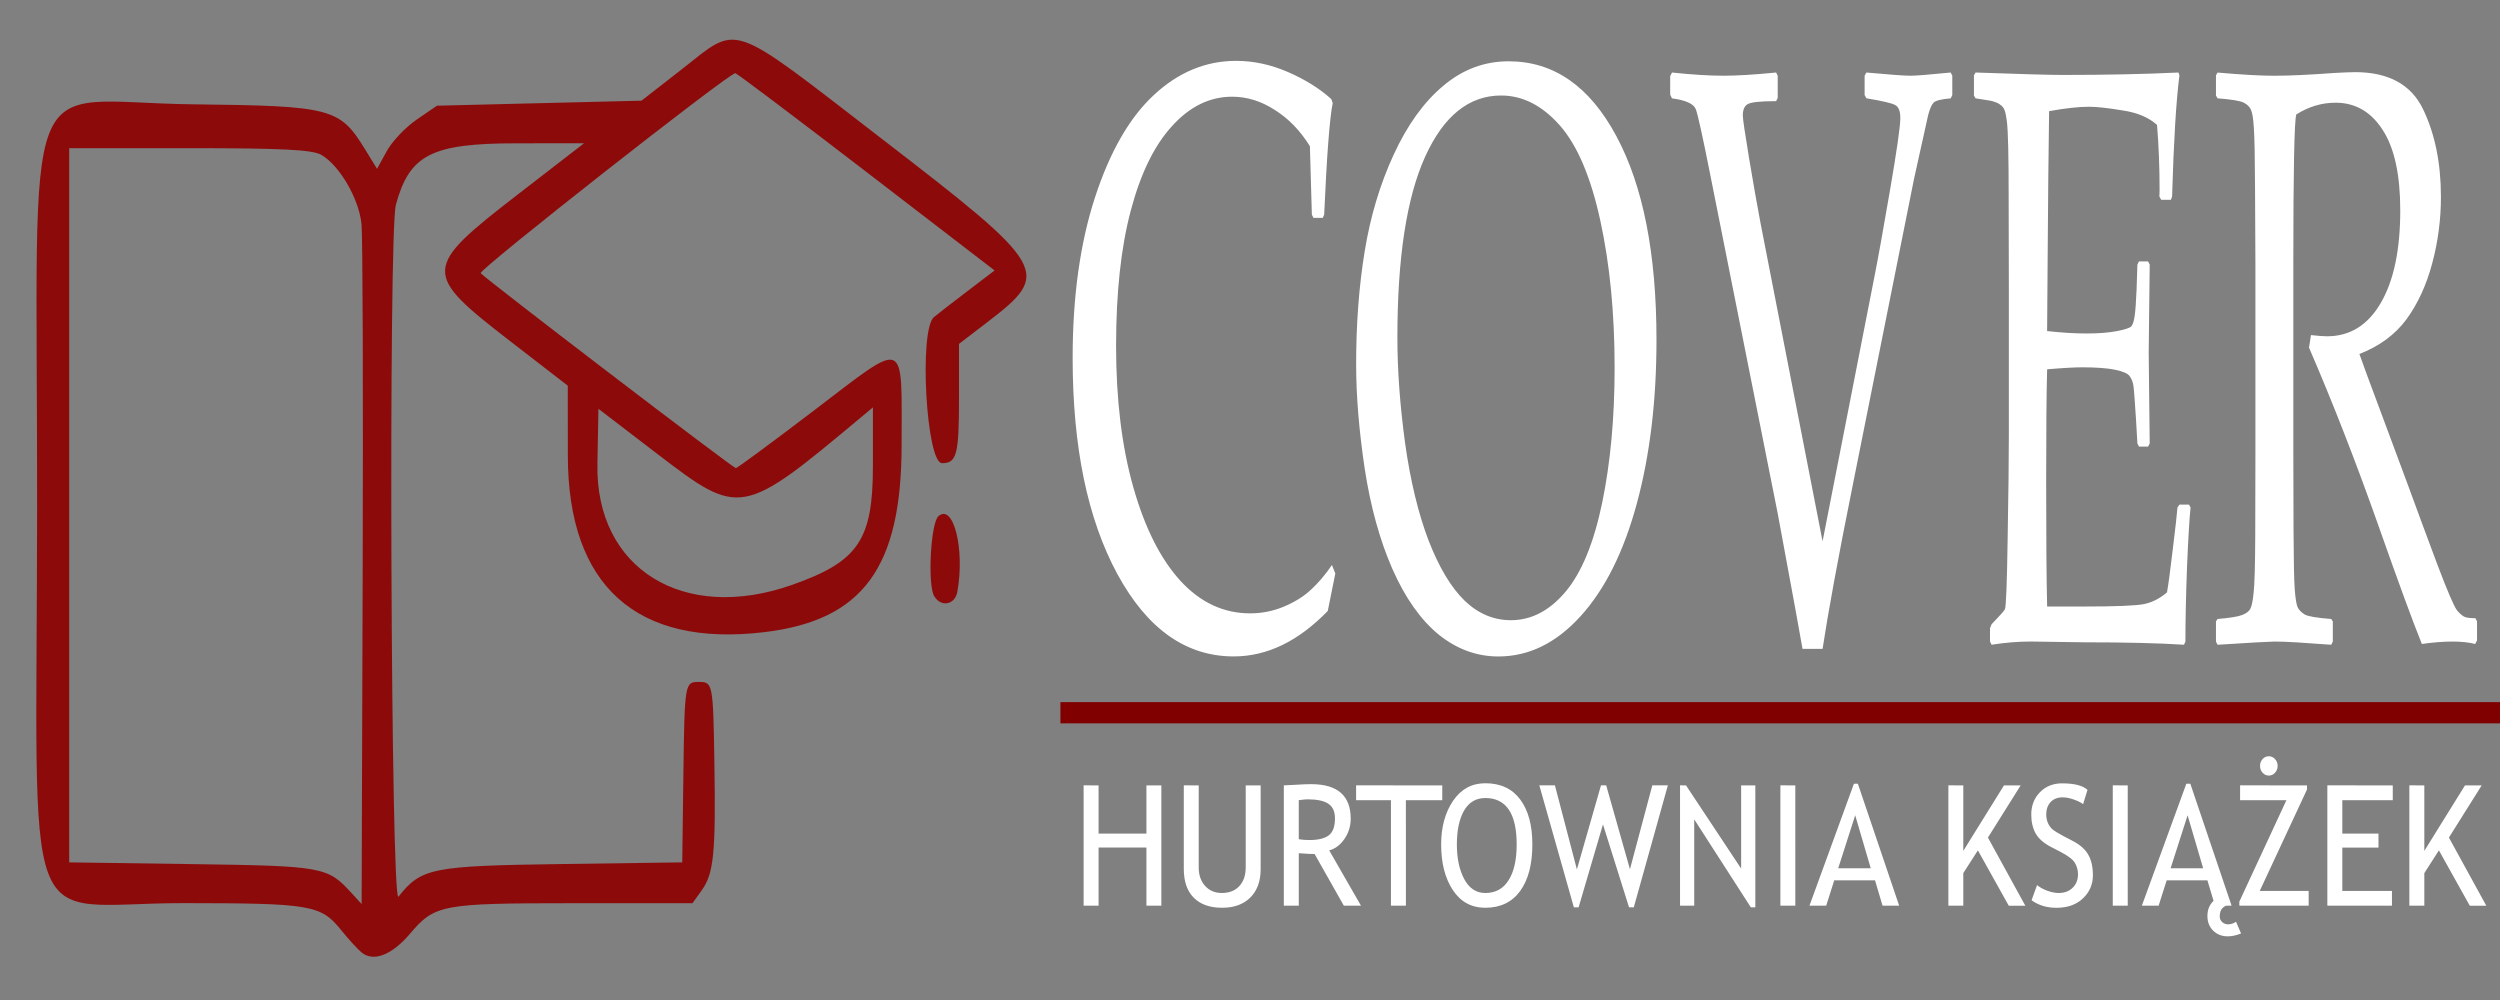 <?xml version="1.0" encoding="UTF-8" standalone="no"?>
<svg
   xmlns:dc="http://purl.org/dc/elements/1.1/"
   xmlns:cc="http://creativecommons.org/ns#"
   xmlns:rdf="http://www.w3.org/1999/02/22-rdf-syntax-ns#"
   xmlns:svg="http://www.w3.org/2000/svg"
   xmlns="http://www.w3.org/2000/svg"
   xmlns:sodipodi="http://sodipodi.sourceforge.net/DTD/sodipodi-0.dtd"
   xmlns:inkscape="http://www.inkscape.org/namespaces/inkscape"
   width="500"
   height="200"
   version="1.1"
   viewBox="0 0 132.292 52.917"
   id="svg60"
   sodipodi:docname="logo-wbgl-d.svg"
   inkscape:version="1.0.1 (3bc2e813f5, 2020-09-07)">
  <rect x="0" y="0" width="132.292" height="52.917" fill="#808080" stroke="none"/>
  <defs
     id="defs64" />
  <sodipodi:namedview
     pagecolor="#ffffff"
     bordercolor="#666666"
     borderopacity="1"
     objecttolerance="10"
     gridtolerance="10"
     guidetolerance="10"
     inkscape:pageopacity="0"
     inkscape:pageshadow="2"
     inkscape:window-width="1920"
     inkscape:window-height="1017"
     id="namedview62"
     showgrid="false"
     inkscape:zoom="2.2378226"
     inkscape:cx="242.00689"
     inkscape:cy="129.29837"
     inkscape:window-x="-8"
     inkscape:window-y="-8"
     inkscape:window-maximized="1"
     inkscape:current-layer="svg60"
     inkscape:document-rotation="0"
     units="px" />
  <g
     aria-label="COVER
"
     transform="scale(0.702,1.425)"
     id="text12"
     style="font-style:normal;font-variant:normal;font-weight:normal;font-stretch:normal;font-size:30.627px;line-height:0;font-family:'Palatino Linotype';-inkscape-font-specification:'Palatino Linotype';fill:#ffffff;fill-opacity:1;stroke:none;stroke-width:0.766">
    <path
       id="path196"
       style="font-style:normal;font-variant:normal;font-weight:normal;font-stretch:normal;line-height:1.25;font-family:'Palatino Linotype';-inkscape-font-specification:'Palatino Linotype';text-align:center;text-anchor:middle;fill:#ffffff;stroke-width:0.766"
       sodipodi:type="inkscape:offset"
       inkscape:radius="0"
       inkscape:original="M 93.179688 2.2597656 C 90.886673 2.2597656 88.817038 2.6838315 86.972656 3.53125 C 85.138245 4.3686988 83.657818 5.6389435 82.53125 7.34375 C 81.414651 9.0385869 80.855469 11.0238 80.855469 13.296875 C 80.855469 16.596822 81.977536 19.268727 84.220703 21.3125 C 86.473839 23.356274 89.400964 24.376953 93 24.376953 C 95.512347 24.376953 97.874637 23.814068 100.08789 22.6875 L 100.65625 21.296875 L 100.40234 20.982422 C 99.903861 21.341329 99.380361 21.645291 98.832031 21.894531 C 98.293671 22.143772 97.614385 22.353954 96.796875 22.523438 C 95.979366 22.692921 95.127531 22.777344 94.240234 22.777344 C 92.236339 22.777344 90.481976 22.373946 88.976562 21.566406 C 87.481118 20.758866 86.298998 19.60307 85.431641 18.097656 C 84.564283 16.592242 84.130859 14.841582 84.130859 12.847656 C 84.130859 10.8637 84.500529 9.1881048 85.238281 7.8222656 C 85.976034 6.4464569 87.011726 5.401407 88.347656 4.6835938 C 89.683586 3.9558108 91.194039 3.5917969 92.878906 3.5917969 C 93.995505 3.5917969 95.068831 3.7549866 96.095703 4.0839844 C 97.132544 4.4030124 98.014405 4.851449 98.742188 5.4296875 L 98.890625 7.9726562 L 99.011719 8.0917969 L 99.714844 8.0917969 L 99.818359 7.9726562 C 100.01775 5.7693682 100.23163 4.3883773 100.46094 3.8300781 L 100.35742 3.6816406 C 99.490067 3.2928251 98.407379 2.9588371 97.111328 2.6796875 C 95.815276 2.4005379 94.505648 2.2597656 93.179688 2.2597656 z M 113.72656 2.2753906 C 111.89215 2.2753906 110.24658 2.5793526 108.79102 3.1875 C 107.33545 3.7856777 106.08957 4.6375119 105.05273 5.7441406 C 104.02586 6.8407998 103.29783 8.0379326 102.86914 9.3339844 C 102.44045 10.630036 102.22656 12.02604 102.22656 13.521484 C 102.22656 14.68793 102.44045 15.978844 102.86914 17.394531 C 103.30781 18.810219 104.00581 20.056092 104.96289 21.132812 C 105.92994 22.209532 107.09705 23.021983 108.46289 23.570312 C 109.82873 24.108673 111.32417 24.376953 112.94922 24.376953 C 115.24223 24.376953 117.30621 23.879775 119.14062 22.882812 C 120.98501 21.88585 122.39973 20.489846 123.38672 18.695312 C 124.37371 16.900779 124.86719 14.876183 124.86719 12.623047 C 124.86719 9.422796 123.85957 6.9010219 121.8457 5.0566406 C 119.83184 3.2022896 117.1262 2.2753906 113.72656 2.2753906 z M 177.52148 2.6796875 C 177.20246 2.6796875 176.69027 2.689045 175.98242 2.7089844 C 174.06826 2.7787718 172.54649 2.8125 171.41992 2.8125 C 170.40302 2.8125 168.98265 2.7731164 167.1582 2.6933594 L 167.03906 2.7988281 L 167.03906 3.546875 L 167.1582 3.6503906 C 168.21498 3.6902692 168.8773 3.7446657 169.14648 3.8144531 C 169.41566 3.8842405 169.59582 3.9743184 169.68555 4.0839844 C 169.78526 4.1936502 169.85466 4.4131897 169.89453 4.7421875 C 169.94433 5.0711852 169.97438 5.8048686 169.98438 6.9414062 L 170.01367 9.8574219 L 170.01367 16.78125 L 170 19.935547 C 169.99003 21.002297 169.95065 21.690941 169.88086 22 C 169.82104 22.309059 169.73466 22.513585 169.625 22.613281 C 169.5253 22.703006 169.32273 22.778071 169.01367 22.837891 C 168.70462 22.897707 168.08538 22.946448 167.1582 22.986328 L 167.03906 23.076172 L 167.03906 23.824219 L 167.1582 23.943359 C 169.70046 23.863603 171.12649 23.824219 171.43555 23.824219 C 171.83433 23.824219 172.38786 23.833576 173.0957 23.853516 C 174.80049 23.913336 175.6767 23.943359 175.72656 23.943359 L 175.84766 23.824219 L 175.84766 23.076172 L 175.72656 22.986328 C 174.66978 22.946449 174.00746 22.892053 173.73828 22.822266 C 173.4691 22.742509 173.28525 22.648729 173.18555 22.539062 C 173.09584 22.429397 173.02643 22.209857 172.97656 21.880859 C 172.92676 21.551862 172.89672 20.823834 172.88672 19.697266 L 172.87109 16.78125 L 172.87109 9.8574219 C 172.87109 6.3381429 172.94616 4.4693319 173.0957 4.25 C 174.02288 3.9608808 175.00983 3.8144531 176.05664 3.8144531 C 177.55208 3.8144531 178.73791 4.1540965 179.61523 4.8320312 C 180.49256 5.4999964 180.93164 6.4926028 180.93164 7.8085938 C 180.93164 9.2741289 180.44382 10.420568 179.4668 11.248047 C 178.48977 12.075526 177.1388 12.488281 175.41406 12.488281 C 175.12494 12.488281 174.71959 12.473266 174.20117 12.443359 L 174.05273 12.908203 C 175.84727 14.951977 177.60163 17.169789 179.31641 19.5625 C 180.79191 21.626213 181.87264 23.076614 182.56055 23.914062 C 183.39799 23.854242 184.17106 23.824219 184.87891 23.824219 C 185.5369 23.824219 186.10544 23.854243 186.58398 23.914062 L 186.71875 23.779297 L 186.71875 23.076172 L 186.59961 22.957031 C 186.2407 22.957031 185.97613 22.942016 185.80664 22.912109 C 185.64713 22.8822 185.45196 22.803433 185.22266 22.673828 C 184.99336 22.534253 184.48487 21.9507 183.69727 20.923828 C 182.90967 19.886987 182.17228 18.903738 181.48438 17.976562 L 179.36133 15.166016 C 178.63354 14.208932 178.13071 13.5353 177.85156 13.146484 C 179.35698 12.857366 180.53714 12.429597 181.39453 11.861328 C 182.25192 11.28309 182.90118 10.58879 183.33984 9.78125 C 183.77851 8.9737101 183.99805 8.1519019 183.99805 7.3144531 C 183.99805 6.0582799 183.54766 4.9718933 182.65039 4.0546875 C 181.75312 3.1374816 180.0438 2.6796875 177.52148 2.6796875 z M 126.0332 2.6933594 L 125.89844 2.828125 L 125.89844 3.515625 L 126.0332 3.6503906 C 127.08002 3.720178 127.67858 3.8552949 127.82812 4.0546875 C 127.97767 4.2441104 128.34168 5.056561 128.91992 6.4921875 L 134.00391 19.068359 C 135.10057 21.979491 135.7235 23.655086 135.87305 24.09375 L 137.38477 24.09375 C 137.82343 22.678063 138.56647 20.689148 139.61328 18.126953 L 144.27734 6.6425781 C 144.87552 5.2966783 145.23018 4.5085983 145.33984 4.2792969 C 145.45948 4.0499954 145.59459 3.8942101 145.74414 3.8144531 C 145.89369 3.7346959 146.32711 3.6802993 147.04492 3.6503906 L 147.16406 3.53125 L 147.16406 2.8125 L 147.04492 2.6933594 C 145.41987 2.7731164 144.41225 2.8125 144.02344 2.8125 C 143.5449 2.8125 142.43414 2.7731164 140.68945 2.6933594 L 140.55469 2.8125 L 140.55469 3.53125 L 140.68945 3.6503906 C 141.90575 3.7500869 142.63377 3.8345095 142.87305 3.9042969 C 143.12229 3.9740843 143.24609 4.1335718 143.24609 4.3828125 C 143.24609 4.6819014 142.98717 5.5750722 142.46875 7.0605469 C 141.95033 8.5460216 141.55629 9.6230504 141.28711 10.291016 L 137.38477 20.101562 L 132.70312 8.2714844 C 132.45388 7.6234585 132.17059 6.8316763 131.85156 5.8945312 C 131.53254 4.9474165 131.37305 4.4126043 131.37305 4.2929688 C 131.37305 4.0836065 131.4875 3.9447874 131.7168 3.875 C 131.95607 3.7952429 132.67844 3.7558594 133.88477 3.7558594 L 134.00391 3.6367188 L 134.00391 2.8125 L 133.88477 2.6933594 C 132.23977 2.7731164 130.91884 2.8125 129.92188 2.8125 C 128.85512 2.8125 127.55856 2.7731164 126.0332 2.6933594 z M 148.91406 2.6933594 L 148.79492 2.7988281 L 148.79492 3.546875 L 148.91406 3.6503906 L 150.05078 3.7402344 C 150.39972 3.7801126 150.64363 3.830807 150.7832 3.890625 C 150.93276 3.9404731 151.03786 4.0042273 151.09766 4.0839844 C 151.16742 4.1637414 151.22748 4.3045136 151.27734 4.5039062 C 151.3272 4.7032988 151.36093 5.0372868 151.38086 5.5058594 C 151.40079 5.9644622 151.41211 6.5610756 151.41211 7.2988281 L 151.42578 10.695312 L 151.42578 16.183594 C 151.42578 17.060921 151.39574 18.336821 151.33594 20.011719 C 151.28609 21.676647 151.21668 22.54915 151.12695 22.628906 C 151.04719 22.698694 150.71321 22.882551 150.125 23.181641 L 150.00586 23.330078 L 150.00586 23.824219 L 150.125 23.943359 C 151.15187 23.863603 152.13882 23.824219 153.08594 23.824219 L 157.1543 23.853516 C 160.23491 23.853516 162.72666 23.883539 164.63086 23.943359 L 164.73633 23.824219 C 164.73633 23.066527 164.77571 22.154641 164.85547 21.087891 C 164.9452 20.02114 165.03527 19.272444 165.125 18.84375 L 165.00586 18.740234 L 164.28711 18.740234 L 164.13672 18.84375 C 164.10681 19.053113 163.98866 19.576614 163.7793 20.414062 C 163.5799 21.241542 163.43543 21.770699 163.3457 22 C 162.79738 22.229299 162.21753 22.373774 161.60938 22.433594 C 161.00123 22.493414 159.48707 22.523437 157.06445 22.523438 L 154.3125 22.523438 C 154.26263 21.536444 154.23828 19.995966 154.23828 17.902344 C 154.23828 15.948297 154.26263 14.552293 154.3125 13.714844 C 155.49889 13.664997 156.38075 13.640625 156.95898 13.640625 C 158.0058 13.640625 158.82955 13.670649 159.42773 13.730469 C 160.02591 13.790286 160.39363 13.869053 160.5332 13.96875 C 160.68276 14.068446 160.77849 14.18855 160.81836 14.328125 C 160.85824 14.45773 160.92199 14.872439 161.01172 15.570312 L 161.11719 16.466797 L 161.23633 16.585938 L 161.92383 16.585938 L 162.04492 16.466797 L 161.96875 13.101562 C 161.99868 12.004903 162.02499 10.912861 162.04492 9.8261719 L 161.92383 9.7070312 L 161.23633 9.7070312 L 161.11719 9.8261719 L 161.05664 10.753906 C 161.01675 11.222478 160.968 11.552764 160.9082 11.742188 C 160.85835 11.921641 160.77764 12.045447 160.66797 12.115234 C 160.56828 12.17505 160.20992 12.235102 159.5918 12.294922 C 158.97368 12.354742 158.20627 12.384766 157.28906 12.384766 C 156.38183 12.384766 155.38922 12.354742 154.3125 12.294922 L 154.35742 9.2597656 L 154.40234 6.5214844 L 154.46289 4.1289062 C 155.68916 4.0192403 156.69482 3.9648438 157.48242 3.9648438 C 158.04072 3.9648438 158.87384 4.0098827 159.98047 4.0996094 C 161.09707 4.1793664 161.96957 4.3595222 162.59766 4.6386719 C 162.72726 5.4063333 162.79102 6.2131285 162.79102 7.0605469 C 162.79102 7.1303343 162.78734 7.2091015 162.77734 7.2988281 L 162.91211 7.4199219 L 163.64453 7.4199219 L 163.73438 7.2988281 C 163.85401 5.2550543 164.03787 3.7559125 164.28711 2.7988281 L 164.21289 2.6933594 C 161.66066 2.7531774 158.74856 2.7832031 155.47852 2.7832031 C 154.52144 2.7832031 152.33365 2.7531774 148.91406 2.6933594 z M 113.1582 3.546875 C 114.77328 3.546875 116.24435 3.9145912 117.57031 4.6523438 C 118.89627 5.3900963 119.91695 6.5722162 120.63477 8.1972656 C 121.35258 9.8223151 121.71094 11.642385 121.71094 13.65625 C 121.71094 15.510601 121.39762 17.184244 120.76953 18.679688 C 120.14144 20.165162 119.2239 21.262859 118.01758 21.970703 C 116.81126 22.678546 115.43592 23.03125 113.89062 23.03125 C 112.5846 23.03125 111.41749 22.787339 110.39062 22.298828 C 109.37372 21.810316 108.47315 21.067275 107.68555 20.070312 C 106.90792 19.06338 106.31871 17.862545 105.91992 16.466797 C 105.53111 15.061079 105.33594 13.749498 105.33594 12.533203 C 105.33594 9.5722236 106.03394 7.3337429 107.42969 5.8183594 C 108.82543 4.3029758 110.73558 3.546875 113.1582 3.546875 z "
       d="m 93.18,2.26 c -2.293,0 -4.363,0.424 -6.207,1.271 -1.834,0.837 -3.315,2.108 -4.441,3.812 -1.117,1.695 -1.676,3.68 -1.676,5.953 0,3.3 1.122,5.972 3.365,8.016 2.253,2.044 5.18,3.064 8.779,3.064 2.512,0 4.875,-0.563 7.088,-1.689 l 0.568,-1.391 -0.254,-0.314 c -0.498,0.359 -1.022,0.663 -1.57,0.912 -0.538,0.249 -1.218,0.459 -2.035,0.629 -0.818,0.169 -1.669,0.254 -2.557,0.254 -2.004,0 -3.758,-0.403 -5.264,-1.211 -1.495,-0.808 -2.678,-1.963 -3.545,-3.469 -0.867,-1.505 -1.301,-3.256 -1.301,-5.25 0,-1.984 0.37,-3.66 1.107,-5.025 0.738,-1.376 1.773,-2.421 3.109,-3.139 1.336,-0.728 2.846,-1.092 4.531,-1.092 1.117,0 2.19,0.163 3.217,0.492 1.037,0.319 1.919,0.767 2.646,1.346 l 0.148,2.543 0.121,0.119 h 0.703 l 0.104,-0.119 c 0.199,-2.203 0.413,-3.584 0.643,-4.143 L 100.357,3.682 C 99.49,3.293 98.407,2.959 97.111,2.68 95.815,2.401 94.506,2.26 93.18,2.26 Z m 20.547,0.016 c -1.834,0 -3.48,0.304 -4.936,0.912 -1.456,0.598 -2.701,1.45 -3.738,2.557 -1.027,1.097 -1.755,2.294 -2.184,3.59 -0.429,1.296 -0.643,2.692 -0.643,4.187 0,1.166 0.214,2.457 0.643,3.873 0.439,1.416 1.137,2.662 2.094,3.738 0.967,1.077 2.134,1.889 3.5,2.438 1.366,0.538 2.861,0.807 4.486,0.807 2.293,0 4.357,-0.497 6.191,-1.494 1.844,-0.997 3.259,-2.393 4.246,-4.188 0.987,-1.795 1.48,-3.819 1.48,-6.072 0,-3.2 -1.008,-5.722 -3.021,-7.566 -2.014,-1.854 -4.72,-2.781 -8.119,-2.781 z m 63.795,0.404 c -0.319,0 -0.831,0.009 -1.539,0.029 -1.914,0.07 -3.436,0.104 -4.562,0.104 -1.017,0 -2.437,-0.039 -4.262,-0.119 l -0.119,0.105 V 3.547 l 0.119,0.104 c 1.057,0.04 1.719,0.094 1.988,0.164 0.269,0.07 0.449,0.16 0.539,0.27 0.1,0.11 0.169,0.329 0.209,0.658 0.05,0.329 0.08,1.063 0.09,2.199 l 0.029,2.916 V 16.781 L 170,19.936 c -0.01,1.067 -0.049,1.755 -0.119,2.064 -0.06,0.309 -0.146,0.514 -0.256,0.613 -0.1,0.09 -0.302,0.165 -0.611,0.225 -0.309,0.06 -0.928,0.109 -1.855,0.148 l -0.119,0.09 v 0.748 l 0.119,0.119 c 2.542,-0.08 3.968,-0.119 4.277,-0.119 0.399,0 0.952,0.009 1.66,0.029 1.705,0.06 2.581,0.09 2.631,0.09 l 0.121,-0.119 v -0.748 l -0.121,-0.09 c -1.057,-0.04 -1.719,-0.094 -1.988,-0.164 -0.269,-0.08 -0.453,-0.174 -0.553,-0.283 -0.09,-0.11 -0.159,-0.329 -0.209,-0.658 -0.05,-0.329 -0.08,-1.057 -0.09,-2.184 l -0.016,-2.916 V 9.857 c 0,-3.519 0.075,-5.388 0.225,-5.607 0.927,-0.289 1.914,-0.436 2.961,-0.436 1.495,0 2.681,0.34 3.559,1.018 0.877,0.668 1.316,1.661 1.316,2.977 0,1.466 -0.488,2.612 -1.465,3.439 -0.977,0.827 -2.328,1.24 -4.053,1.24 -0.289,0 -0.694,-0.015 -1.213,-0.045 l -0.148,0.465 c 1.795,2.044 3.549,4.262 5.264,6.654 1.476,2.064 2.556,3.514 3.244,4.352 0.837,-0.06 1.611,-0.09 2.318,-0.09 0.658,0 1.227,0.03 1.705,0.09 l 0.135,-0.135 v -0.703 l -0.119,-0.119 c -0.359,0 -0.623,-0.015 -0.793,-0.045 -0.16,-0.03 -0.355,-0.109 -0.584,-0.238 -0.229,-0.14 -0.738,-0.723 -1.525,-1.75 -0.788,-1.037 -1.525,-2.02 -2.213,-2.947 l -2.123,-2.811 c -0.728,-0.957 -1.231,-1.631 -1.51,-2.02 1.505,-0.289 2.686,-0.717 3.543,-1.285 0.857,-0.578 1.507,-1.273 1.945,-2.08 0.439,-0.808 0.658,-1.629 0.658,-2.467 0,-1.256 -0.45,-2.343 -1.348,-3.26 -0.897,-0.917 -2.607,-1.375 -5.129,-1.375 z m -51.488,0.014 -0.135,0.135 v 0.688 l 0.135,0.135 c 1.047,0.07 1.645,0.205 1.795,0.404 0.15,0.189 0.514,1.002 1.092,2.438 l 5.084,12.576 c 1.097,2.911 1.72,4.587 1.869,5.025 h 1.512 c 0.439,-1.416 1.182,-3.405 2.229,-5.967 l 4.664,-11.484 c 0.598,-1.346 0.953,-2.134 1.062,-2.363 0.12,-0.229 0.255,-0.385 0.404,-0.465 0.15,-0.08 0.583,-0.134 1.301,-0.164 L 147.164,3.531 V 2.812 l -0.119,-0.119 c -1.625,0.08 -2.633,0.119 -3.021,0.119 -0.479,0 -1.589,-0.039 -3.334,-0.119 L 140.555,2.812 v 0.719 l 0.135,0.119 c 1.216,0.1 1.944,0.184 2.184,0.254 0.249,0.07 0.373,0.229 0.373,0.479 0,0.299 -0.259,1.192 -0.777,2.678 -0.518,1.485 -0.912,2.563 -1.182,3.23 l -3.902,9.811 -4.682,-11.83 c -0.249,-0.648 -0.533,-1.44 -0.852,-2.377 -0.319,-0.947 -0.479,-1.482 -0.479,-1.602 0,-0.209 0.114,-0.348 0.344,-0.418 0.239,-0.08 0.962,-0.119 2.168,-0.119 l 0.119,-0.119 V 2.812 l -0.119,-0.119 c -1.645,0.08 -2.966,0.119 -3.963,0.119 -1.067,0 -2.363,-0.039 -3.889,-0.119 z m 22.881,0 -0.119,0.105 V 3.547 l 0.119,0.104 1.137,0.09 c 0.349,0.04 0.593,0.091 0.732,0.15 0.15,0.05 0.255,0.114 0.314,0.193 0.07,0.08 0.13,0.221 0.18,0.42 0.05,0.199 0.084,0.533 0.104,1.002 0.02,0.459 0.031,1.055 0.031,1.793 l 0.014,3.396 v 5.488 c 0,0.877 -0.03,2.153 -0.09,3.828 -0.05,1.665 -0.119,2.537 -0.209,2.617 -0.08,0.07 -0.414,0.254 -1.002,0.553 l -0.119,0.148 v 0.494 l 0.119,0.119 c 1.027,-0.08 2.014,-0.119 2.961,-0.119 l 4.068,0.029 c 3.081,0 5.572,0.03 7.477,0.09 l 0.105,-0.119 c 0,-0.758 0.039,-1.67 0.119,-2.736 0.09,-1.067 0.18,-1.815 0.27,-2.244 l -0.119,-0.104 h -0.719 l -0.15,0.104 c -0.03,0.209 -0.148,0.733 -0.357,1.57 -0.199,0.827 -0.344,1.357 -0.434,1.586 -0.548,0.229 -1.128,0.374 -1.736,0.434 -0.608,0.06 -2.122,0.09 -4.545,0.09 h -2.752 c -0.05,-0.987 -0.074,-2.527 -0.074,-4.621 0,-1.954 0.024,-3.35 0.074,-4.188 1.186,-0.05 2.068,-0.074 2.646,-0.074 1.047,0 1.871,0.03 2.469,0.09 0.598,0.06 0.966,0.139 1.105,0.238 0.15,0.1 0.245,0.22 0.285,0.359 0.04,0.13 0.104,0.544 0.193,1.242 l 0.105,0.896 0.119,0.119 h 0.688 l 0.121,-0.119 -0.076,-3.365 c 0.03,-1.097 0.056,-2.189 0.076,-3.275 l -0.121,-0.119 h -0.688 l -0.119,0.119 -0.061,0.928 c -0.04,0.469 -0.089,0.799 -0.148,0.988 -0.05,0.179 -0.131,0.303 -0.24,0.373 -0.1,0.06 -0.458,0.12 -1.076,0.18 -0.618,0.06 -1.386,0.09 -2.303,0.09 -0.907,0 -1.9,-0.03 -2.977,-0.09 l 0.045,-3.035 0.045,-2.738 0.06,-2.393 c 1.226,-0.11 2.232,-0.164 3.02,-0.164 0.558,0 1.391,0.045 2.498,0.135 1.117,0.08 1.989,0.26 2.617,0.539 0.13,0.768 0.193,1.574 0.193,2.422 0,0.07 -0.004,0.149 -0.014,0.238 l 0.135,0.121 h 0.732 l 0.09,-0.121 c 0.12,-2.044 0.303,-3.543 0.553,-4.5 l -0.074,-0.105 c -2.552,0.06 -5.464,0.09 -8.734,0.09 -0.957,0 -3.145,-0.03 -6.564,-0.09 z M 113.158,3.547 c 1.615,0 3.086,0.368 4.412,1.105 1.326,0.738 2.347,1.92 3.064,3.545 0.718,1.625 1.076,3.445 1.076,5.459 0,1.854 -0.313,3.528 -0.941,5.023 -0.628,1.485 -1.546,2.583 -2.752,3.291 -1.206,0.708 -2.582,1.061 -4.127,1.061 -1.306,0 -2.473,-0.244 -3.5,-0.732 -1.017,-0.489 -1.917,-1.232 -2.705,-2.229 -0.778,-1.007 -1.367,-2.208 -1.766,-3.604 -0.389,-1.406 -0.584,-2.717 -0.584,-3.934 0,-2.961 0.698,-5.199 2.094,-6.715 1.396,-1.515 3.306,-2.271 5.729,-2.271 z" />
  </g>
  <g
     aria-label="HURTOWNIA KSIĄŻEK"
     transform="scale(0.954,1.048)"
     id="text94"
     style="font-style:normal;font-variant:normal;font-weight:normal;font-stretch:normal;font-size:8.493px;line-height:1.25;font-family:'Trebuchet MS';-inkscape-font-specification:'Trebuchet MS';fill:#ffffff;fill-opacity:1;stroke:none;stroke-width:0.212">
    <path
       id="path230"
       style="font-style:normal;font-variant:normal;font-weight:normal;font-stretch:normal;font-family:'Trebuchet MS';-inkscape-font-specification:'Trebuchet MS';fill:#ffffff;stroke-width:0.212"
       sodipodi:type="inkscape:offset"
       inkscape:radius="0"
       inkscape:original="M 125.8457 38.185547 C 125.71023 38.185547 125.59596 38.232169 125.50195 38.326172 C 125.40795 38.420174 125.36133 38.534448 125.36133 38.669922 C 125.36133 38.805395 125.40795 38.920811 125.50195 39.017578 C 125.59873 39.11158 125.713 39.160156 125.8457 39.160156 C 125.98118 39.160156 126.09741 39.11158 126.19141 39.017578 C 126.28817 38.920811 126.33594 38.805395 126.33594 38.669922 C 126.33594 38.537213 126.28817 38.42408 126.19141 38.330078 C 126.09741 38.233311 125.98118 38.185547 125.8457 38.185547 z M 82.384766 39.548828 C 81.635512 39.548828 81.04002 39.845839 80.597656 40.4375 C 80.158058 41.029161 79.9375 41.763381 79.9375 42.642578 C 79.9375 43.577071 80.15268 44.342262 80.583984 44.939453 C 81.018054 45.536644 81.618924 45.835938 82.384766 45.835938 C 83.225256 45.835938 83.869654 45.554248 84.320312 44.990234 C 84.77097 44.423456 84.996094 43.640661 84.996094 42.642578 C 84.996094 41.669378 84.77097 40.909894 84.320312 40.365234 C 83.872419 39.820574 83.228021 39.548828 82.384766 39.548828 z M 114.38867 39.552734 C 113.88549 39.552734 113.47306 39.703358 113.15234 40.001953 C 112.83163 40.300549 112.66992 40.675484 112.66992 41.128906 C 112.66992 41.502151 112.7529 41.822473 112.91602 42.087891 C 113.0819 42.353309 113.37239 42.581857 113.78711 42.775391 L 114.27539 43.003906 C 114.71499 43.211264 114.98983 43.403133 115.09766 43.580078 C 115.20824 43.754259 115.26367 43.943845 115.26367 44.148438 C 115.26367 44.42215 115.16504 44.647273 114.96875 44.824219 C 114.77245 45.001164 114.51293 45.089844 114.18945 45.089844 C 114.00698 45.089844 113.79865 45.053164 113.56641 44.978516 C 113.33693 44.901102 113.14506 44.804762 112.99023 44.691406 L 112.6875 45.455078 C 113.06904 45.709437 113.52923 45.835937 114.06836 45.835938 C 114.68214 45.835938 115.17216 45.677324 115.53711 45.359375 C 115.90482 45.041426 116.08789 44.653453 116.08789 44.197266 C 116.08789 43.77702 116.00459 43.433057 115.83594 43.162109 C 115.67005 42.888397 115.37956 42.65333 114.96484 42.457031 L 114.4668 42.220703 C 114.14608 42.065876 113.93318 41.945083 113.82812 41.859375 C 113.72583 41.773667 113.64596 41.666242 113.58789 41.539062 C 113.52982 41.411883 113.5 41.272015 113.5 41.117188 C 113.5 40.865593 113.57987 40.658404 113.74023 40.498047 C 113.90335 40.33769 114.1262 40.257813 114.4082 40.257812 C 114.60174 40.257812 114.81235 40.296445 115.03906 40.371094 C 115.26577 40.445743 115.43433 40.521385 115.54492 40.601562 L 115.78906 39.880859 C 115.52641 39.662442 115.06051 39.552734 114.38867 39.552734 z M 102.83398 39.574219 L 100.36719 45.732422 L 101.29492 45.732422 L 101.74219 44.451172 L 104.00391 44.451172 L 104.42188 45.732422 L 105.34375 45.732422 L 103.05273 39.574219 L 102.83398 39.574219 z M 121.27148 39.574219 L 118.80469 45.732422 L 119.73438 45.732422 L 120.18164 44.451172 L 122.44141 44.451172 L 122.78125 45.488281 C 122.55454 45.684581 122.44141 45.937581 122.44141 46.25 C 122.44141 46.554125 122.54883 46.803371 122.76172 46.994141 C 122.97737 47.18491 123.24683 47.279297 123.57031 47.279297 C 123.79703 47.279297 124.04318 47.231533 124.30859 47.134766 L 124.0293 46.544922 C 123.88277 46.63063 123.73524 46.673828 123.58594 46.673828 C 123.46428 46.673828 123.35767 46.637149 123.26367 46.5625 C 123.17243 46.487851 123.125 46.393794 123.125 46.283203 C 123.125 46.086904 123.17357 45.947036 123.26758 45.861328 C 123.36436 45.77562 123.44539 45.732422 123.51172 45.732422 L 123.78125 45.732422 L 121.49219 39.574219 L 121.27148 39.574219 z M 72.730469 39.59375 C 72.547994 39.59375 72.256361 39.604833 71.855469 39.626953 C 71.457342 39.646306 71.241351 39.65625 71.210938 39.65625 L 71.210938 45.732422 L 72.041016 45.732422 L 72.041016 43.082031 C 72.441908 43.109678 72.734683 43.123047 72.919922 43.123047 L 74.541016 45.732422 L 75.492188 45.732422 L 73.728516 42.9375 C 74.051994 42.862851 74.331401 42.673265 74.566406 42.369141 C 74.801412 42.062251 74.919922 41.717476 74.919922 41.335938 C 74.919922 40.174734 74.190268 39.59375 72.730469 39.59375 z M 60.105469 39.65625 L 60.105469 45.732422 L 60.935547 45.732422 L 60.935547 42.796875 L 63.589844 42.796875 L 63.589844 45.732422 L 64.417969 45.732422 L 64.417969 39.65625 L 63.589844 39.65625 L 63.589844 42.091797 L 60.935547 42.091797 L 60.935547 39.65625 L 60.105469 39.65625 z M 65.662109 39.65625 L 65.662109 43.878906 C 65.662109 44.509274 65.847129 44.992776 66.214844 45.330078 C 66.582558 45.667381 67.106975 45.835937 67.787109 45.835938 C 68.44789 45.835937 68.968071 45.665098 69.349609 45.322266 C 69.733913 44.976669 69.925781 44.496592 69.925781 43.882812 L 69.925781 39.65625 L 69.097656 39.65625 L 69.097656 43.794922 C 69.097656 44.193049 68.979146 44.509947 68.744141 44.742188 C 68.509135 44.974428 68.18653 45.089844 67.777344 45.089844 C 67.390276 45.089844 67.080709 44.970192 66.845703 44.732422 C 66.610698 44.491887 66.492188 44.186886 66.492188 43.816406 L 66.492188 39.65625 L 65.662109 39.65625 z M 75.21875 39.65625 L 75.21875 40.404297 L 77.150391 40.404297 L 77.150391 45.732422 L 77.980469 45.732422 L 77.980469 40.404297 L 80 40.404297 L 80 39.65625 L 75.21875 39.65625 z M 85.382812 39.65625 L 87.298828 45.816406 L 87.560547 45.816406 L 88.912109 41.626953 L 90.359375 45.816406 L 90.621094 45.816406 L 92.511719 39.65625 L 91.648438 39.65625 L 90.408203 43.890625 L 89.089844 39.65625 L 88.800781 39.65625 L 87.464844 43.900391 L 86.246094 39.65625 L 85.382812 39.65625 z M 93.1875 39.65625 L 93.1875 45.732422 L 93.974609 45.732422 L 93.974609 41.373047 L 97.115234 45.816406 L 97.363281 45.816406 L 97.363281 39.65625 L 96.576172 39.65625 L 96.576172 43.857422 L 93.519531 39.65625 L 93.1875 39.65625 z M 98.753906 39.65625 L 98.753906 45.732422 L 99.582031 45.732422 L 99.582031 39.65625 L 98.753906 39.65625 z M 108.07227 39.65625 L 108.07227 45.732422 L 108.90039 45.732422 L 108.90039 44.085938 L 109.70898 42.9375 L 111.42188 45.732422 L 112.33984 45.732422 L 110.26562 42.291016 L 112.08203 39.65625 L 111.15625 39.65625 L 108.90039 42.962891 L 108.90039 39.65625 L 108.07227 39.65625 z M 117.19141 39.65625 L 117.19141 45.732422 L 118.02148 45.732422 L 118.02148 39.65625 L 117.19141 39.65625 z M 124.25391 39.65625 L 124.25391 40.404297 L 126.82422 40.404297 L 124.21289 45.525391 L 124.21289 45.732422 L 128.05664 45.732422 L 128.05664 44.986328 L 125.34375 44.986328 L 127.96484 39.865234 L 127.96484 39.65625 L 124.25391 39.65625 z M 129.09375 39.65625 L 129.09375 45.732422 L 132.67773 45.732422 L 132.67773 44.986328 L 129.92383 44.986328 L 129.92383 42.796875 L 131.92969 42.796875 L 131.92969 42.091797 L 129.92383 42.091797 L 129.92383 40.404297 L 132.72266 40.404297 L 132.72266 39.65625 L 129.09375 39.65625 z M 133.64258 39.65625 L 133.64258 45.732422 L 134.47266 45.732422 L 134.47266 44.085938 L 135.28125 42.9375 L 136.99414 45.732422 L 137.91016 45.732422 L 135.83594 42.291016 L 137.6543 39.65625 L 136.72852 39.65625 L 134.47266 42.962891 L 134.47266 39.65625 L 133.64258 39.65625 z M 82.384766 40.294922 C 83.54597 40.294922 84.126953 41.077717 84.126953 42.642578 C 84.126953 43.416714 83.97633 44.018726 83.677734 44.447266 C 83.381904 44.875805 82.951544 45.089844 82.384766 45.089844 C 81.884342 45.089844 81.495227 44.855918 81.21875 44.388672 C 80.945038 43.921425 80.808594 43.339301 80.808594 42.642578 C 80.808594 41.918208 80.942755 41.346027 81.210938 40.925781 C 81.47912 40.505536 81.870518 40.294922 82.384766 40.294922 z M 72.53125 40.361328 C 73.056557 40.361328 73.440294 40.436639 73.683594 40.585938 C 73.926894 40.735235 74.048828 40.980245 74.048828 41.320312 C 74.048828 41.732263 73.935696 42.017378 73.708984 42.177734 C 73.482273 42.338092 73.118752 42.417969 72.621094 42.417969 C 72.433089 42.417969 72.240079 42.4046 72.041016 42.376953 L 72.041016 40.404297 C 72.284316 40.37665 72.448307 40.361328 72.53125 40.361328 z M 102.9043 41.166016 L 103.76758 43.841797 L 101.96289 43.841797 L 102.9043 41.166016 z M 121.3418 41.166016 L 122.20508 43.841797 L 120.40039 43.841797 L 121.3418 41.166016 z "
       d="m 125.846,38.186 c -0.135,0 -0.25,0.047 -0.344,0.141 -0.094,0.094 -0.141,0.208 -0.141,0.344 0,0.135 0.047,0.251 0.141,0.348 0.097,0.094 0.211,0.143 0.344,0.143 0.135,0 0.252,-0.049 0.346,-0.143 0.097,-0.097 0.145,-0.212 0.145,-0.348 0,-0.133 -0.048,-0.246 -0.145,-0.34 -0.094,-0.097 -0.21,-0.145 -0.346,-0.145 z m -43.461,1.363 c -0.749,0 -1.345,0.297 -1.787,0.889 -0.44,0.592 -0.66,1.326 -0.66,2.205 0,0.934 0.215,1.7 0.646,2.297 0.434,0.597 1.035,0.896 1.801,0.896 0.84,0 1.485,-0.282 1.936,-0.846 0.451,-0.567 0.676,-1.35 0.676,-2.348 0,-0.973 -0.225,-1.733 -0.676,-2.277 -0.448,-0.545 -1.092,-0.816 -1.936,-0.816 z m 32.004,0.004 c -0.503,0 -0.916,0.151 -1.236,0.449 -0.321,0.299 -0.482,0.674 -0.482,1.127 0,0.373 0.083,0.694 0.246,0.959 0.166,0.265 0.456,0.494 0.871,0.688 l 0.488,0.229 c 0.44,0.207 0.714,0.399 0.822,0.576 0.111,0.174 0.166,0.364 0.166,0.568 0,0.274 -0.099,0.499 -0.295,0.676 -0.196,0.177 -0.456,0.266 -0.779,0.266 -0.182,0 -0.391,-0.037 -0.623,-0.111 -0.229,-0.077 -0.421,-0.174 -0.576,-0.287 l -0.303,0.764 c 0.382,0.254 0.842,0.381 1.381,0.381 0.614,0 1.104,-0.159 1.469,-0.477 0.368,-0.318 0.551,-0.706 0.551,-1.162 0,-0.42 -0.083,-0.764 -0.252,-1.035 -0.166,-0.274 -0.456,-0.509 -0.871,-0.705 l -0.498,-0.236 c -0.321,-0.155 -0.534,-0.276 -0.639,-0.361 -0.102,-0.086 -0.182,-0.193 -0.24,-0.32 -0.058,-0.127 -0.088,-0.267 -0.088,-0.422 0,-0.252 0.08,-0.459 0.24,-0.619 0.163,-0.16 0.386,-0.24 0.668,-0.24 0.194,0 0.404,0.039 0.631,0.113 0.227,0.075 0.395,0.15 0.506,0.23 l 0.244,-0.721 c -0.263,-0.218 -0.729,-0.328 -1.4,-0.328 z m -11.555,0.021 -2.467,6.158 h 0.928 l 0.447,-1.281 h 2.262 l 0.418,1.281 h 0.922 l -2.291,-6.158 z m 18.438,0 -2.467,6.158 h 0.93 l 0.447,-1.281 h 2.26 l 0.34,1.037 c -0.227,0.196 -0.34,0.449 -0.34,0.762 0,0.304 0.107,0.553 0.32,0.744 0.216,0.191 0.485,0.285 0.809,0.285 0.227,0 0.473,-0.048 0.738,-0.145 l -0.279,-0.59 c -0.147,0.086 -0.294,0.129 -0.443,0.129 -0.122,0 -0.228,-0.037 -0.322,-0.111 -0.091,-0.075 -0.139,-0.169 -0.139,-0.279 0,-0.196 0.049,-0.336 0.143,-0.422 0.097,-0.086 0.178,-0.129 0.244,-0.129 h 0.27 l -2.289,-6.158 z m -48.541,0.02 c -0.182,0 -0.474,0.011 -0.875,0.033 -0.398,0.019 -0.614,0.029 -0.645,0.029 v 6.076 h 0.83 v -2.65 c 0.401,0.028 0.694,0.041 0.879,0.041 l 1.621,2.609 h 0.951 L 73.729,42.938 c 0.323,-0.075 0.603,-0.264 0.838,-0.568 0.235,-0.307 0.354,-0.652 0.354,-1.033 0,-1.161 -0.73,-1.742 -2.189,-1.742 z m -12.625,0.062 v 6.076 h 0.83 v -2.936 h 2.654 v 2.936 h 0.828 V 39.656 h -0.828 v 2.436 H 60.936 V 39.656 Z m 5.557,0 v 4.223 c 0,0.63 0.185,1.114 0.553,1.451 0.368,0.337 0.892,0.506 1.572,0.506 0.661,-10e-7 1.181,-0.171 1.562,-0.514 0.384,-0.346 0.576,-0.826 0.576,-1.439 V 39.656 h -0.828 v 4.139 c 0,0.398 -0.119,0.715 -0.354,0.947 -0.235,0.232 -0.558,0.348 -0.967,0.348 -0.387,0 -0.697,-0.12 -0.932,-0.357 -0.235,-0.241 -0.354,-0.546 -0.354,-0.916 V 39.656 Z m 9.557,0 v 0.748 h 1.932 v 5.328 h 0.83 V 40.404 H 80 V 39.656 Z m 10.164,0 1.916,6.16 h 0.262 l 1.352,-4.189 1.447,4.189 h 0.262 l 1.891,-6.16 h -0.863 l -1.24,4.234 -1.318,-4.234 h -0.289 l -1.336,4.244 -1.219,-4.244 z m 7.805,0 v 6.076 h 0.787 v -4.359 l 3.141,4.443 h 0.248 V 39.656 h -0.787 v 4.201 L 93.52,39.656 Z m 5.566,0 v 6.076 h 0.828 V 39.656 Z m 9.318,0 v 6.076 h 0.828 v -1.646 l 0.809,-1.148 1.713,2.795 h 0.918 l -2.074,-3.441 1.816,-2.635 h -0.926 l -2.256,3.307 V 39.656 Z m 9.119,0 v 6.076 h 0.83 V 39.656 Z m 7.062,0 v 0.748 h 2.57 l -2.611,5.121 v 0.207 h 3.844 v -0.746 h -2.713 l 2.621,-5.121 V 39.656 Z m 4.84,0 v 6.076 h 3.584 v -0.746 h -2.754 v -2.189 h 2.006 v -0.705 h -2.006 v -1.688 h 2.799 V 39.656 Z m 4.549,0 v 6.076 h 0.83 v -1.646 l 0.809,-1.148 1.713,2.795 h 0.916 l -2.074,-3.441 1.818,-2.635 h -0.926 l -2.256,3.307 V 39.656 Z m -51.258,0.639 c 1.161,0 1.742,0.783 1.742,2.348 0,0.774 -0.151,1.376 -0.449,1.805 -0.296,0.429 -0.726,0.643 -1.293,0.643 -0.5,0 -0.89,-0.234 -1.166,-0.701 -0.274,-0.467 -0.41,-1.049 -0.41,-1.746 0,-0.724 0.134,-1.297 0.402,-1.717 0.268,-0.42 0.66,-0.631 1.174,-0.631 z m -9.854,0.066 c 0.525,0 0.909,0.075 1.152,0.225 0.243,0.149 0.365,0.394 0.365,0.734 0,0.412 -0.113,0.697 -0.34,0.857 -0.227,0.16 -0.59,0.24 -1.088,0.24 -0.188,0 -0.381,-0.013 -0.58,-0.041 v -1.973 c 0.243,-0.028 0.407,-0.043 0.49,-0.043 z m 30.373,0.805 0.863,2.676 h -1.805 z m 18.438,0 0.863,2.676 h -1.805 z" />
  </g>
  <rect
     style="fill:#800000;stroke-width:0.174"
     id="rect96"
     width="76.432"
     height="1.124"
     x="56.114"
     y="37.154" />
  <path
     d="m 19.136,50.403 c -0.209,-0.171 -0.694,-0.701 -1.078,-1.178 -1.081,-1.342 -1.583,-1.428 -8.32,-1.434 -8.805,-0.008 -7.787,2.748 -7.774,-21.032 C 1.977,2.662 0.908,5.415 10.212,5.52 c 7.331,0.083 7.764,0.196 9.103,2.376 l 0.637,1.038 0.513,-0.936 c 0.283,-0.517 0.993,-1.266 1.585,-1.671 l 1.073,-0.734 10.822,-0.265 2.121,-1.654 c 3.093,-2.411 2.382,-2.656 10.559,3.642 8.898,6.853 9.046,7.11 5.594,9.754 l -1.471,1.127 v 2.839 c 0,3.02 -0.117,3.474 -0.897,3.474 -0.839,0 -1.233,-7.043 -0.432,-7.727 0.157,-0.134 0.943,-0.744 1.748,-1.357 l 1.463,-1.114 -6.792,-5.22 c -3.736,-2.871 -6.854,-5.22 -6.929,-5.22 -0.346,0 -13.608,10.417 -13.472,10.583 0.246,0.302 13.357,10.32 13.502,10.317 0.073,-0.002 1.919,-1.364 4.104,-3.028 5.005,-3.811 4.667,-3.941 4.667,1.787 0,6.51 -2.047,9.3 -7.279,9.922 -6.75,0.803 -10.377,-2.459 -10.383,-9.336 l -0.003,-3.708 -3.053,-2.359 c -4.659,-3.599 -4.645,-3.854 0.405,-7.758 l 3.509,-2.712 -3.608,0.004 c -4.463,0.005 -5.631,0.603 -6.349,3.251 -0.403,1.486 -0.269,37.125 0.137,36.613 1.206,-1.521 1.757,-1.631 8.62,-1.726 l 6.396,-0.088 0.06,-4.588 c 0.064,-4.907 0.073,-4.961 0.819,-4.961 0.739,0 0.755,0.081 0.822,4.252 0.077,4.796 -0.03,5.884 -0.667,6.771 l -0.491,0.685 -6.287,0.002 c -7.005,0.002 -7.345,0.065 -8.67,1.623 -0.956,1.124 -1.928,1.498 -2.554,0.985 z m -0.006,-38.548 C 18.994,10.519 17.974,8.761 17.007,8.197 16.535,7.922 14.938,7.841 10.029,7.841 H 3.662 V 45.634 l 6.503,0.092 c 6.969,0.099 7.166,0.135 8.46,1.554 l 0.511,0.56 0.055,-17.42 c 0.03,-9.581 0.003,-17.936 -0.061,-18.565 z m 22.79,19.093 c 3.505,-1.236 4.272,-2.369 4.272,-6.302 v -3.09 l -0.617,0.516 c -6.306,5.275 -6.421,5.296 -10.775,1.961 l -3.133,-2.399 -0.054,2.926 c -0.102,5.537 4.549,8.42 10.307,6.388 z m 7.514,0.597 c -0.358,-0.601 -0.185,-3.871 0.223,-4.228 0.795,-0.696 1.409,1.745 1.004,3.995 -0.126,0.699 -0.866,0.839 -1.227,0.233 z"
     fill="#8d0a0a"
     id="path138"
     style="stroke-width:0.224" />
</svg>
